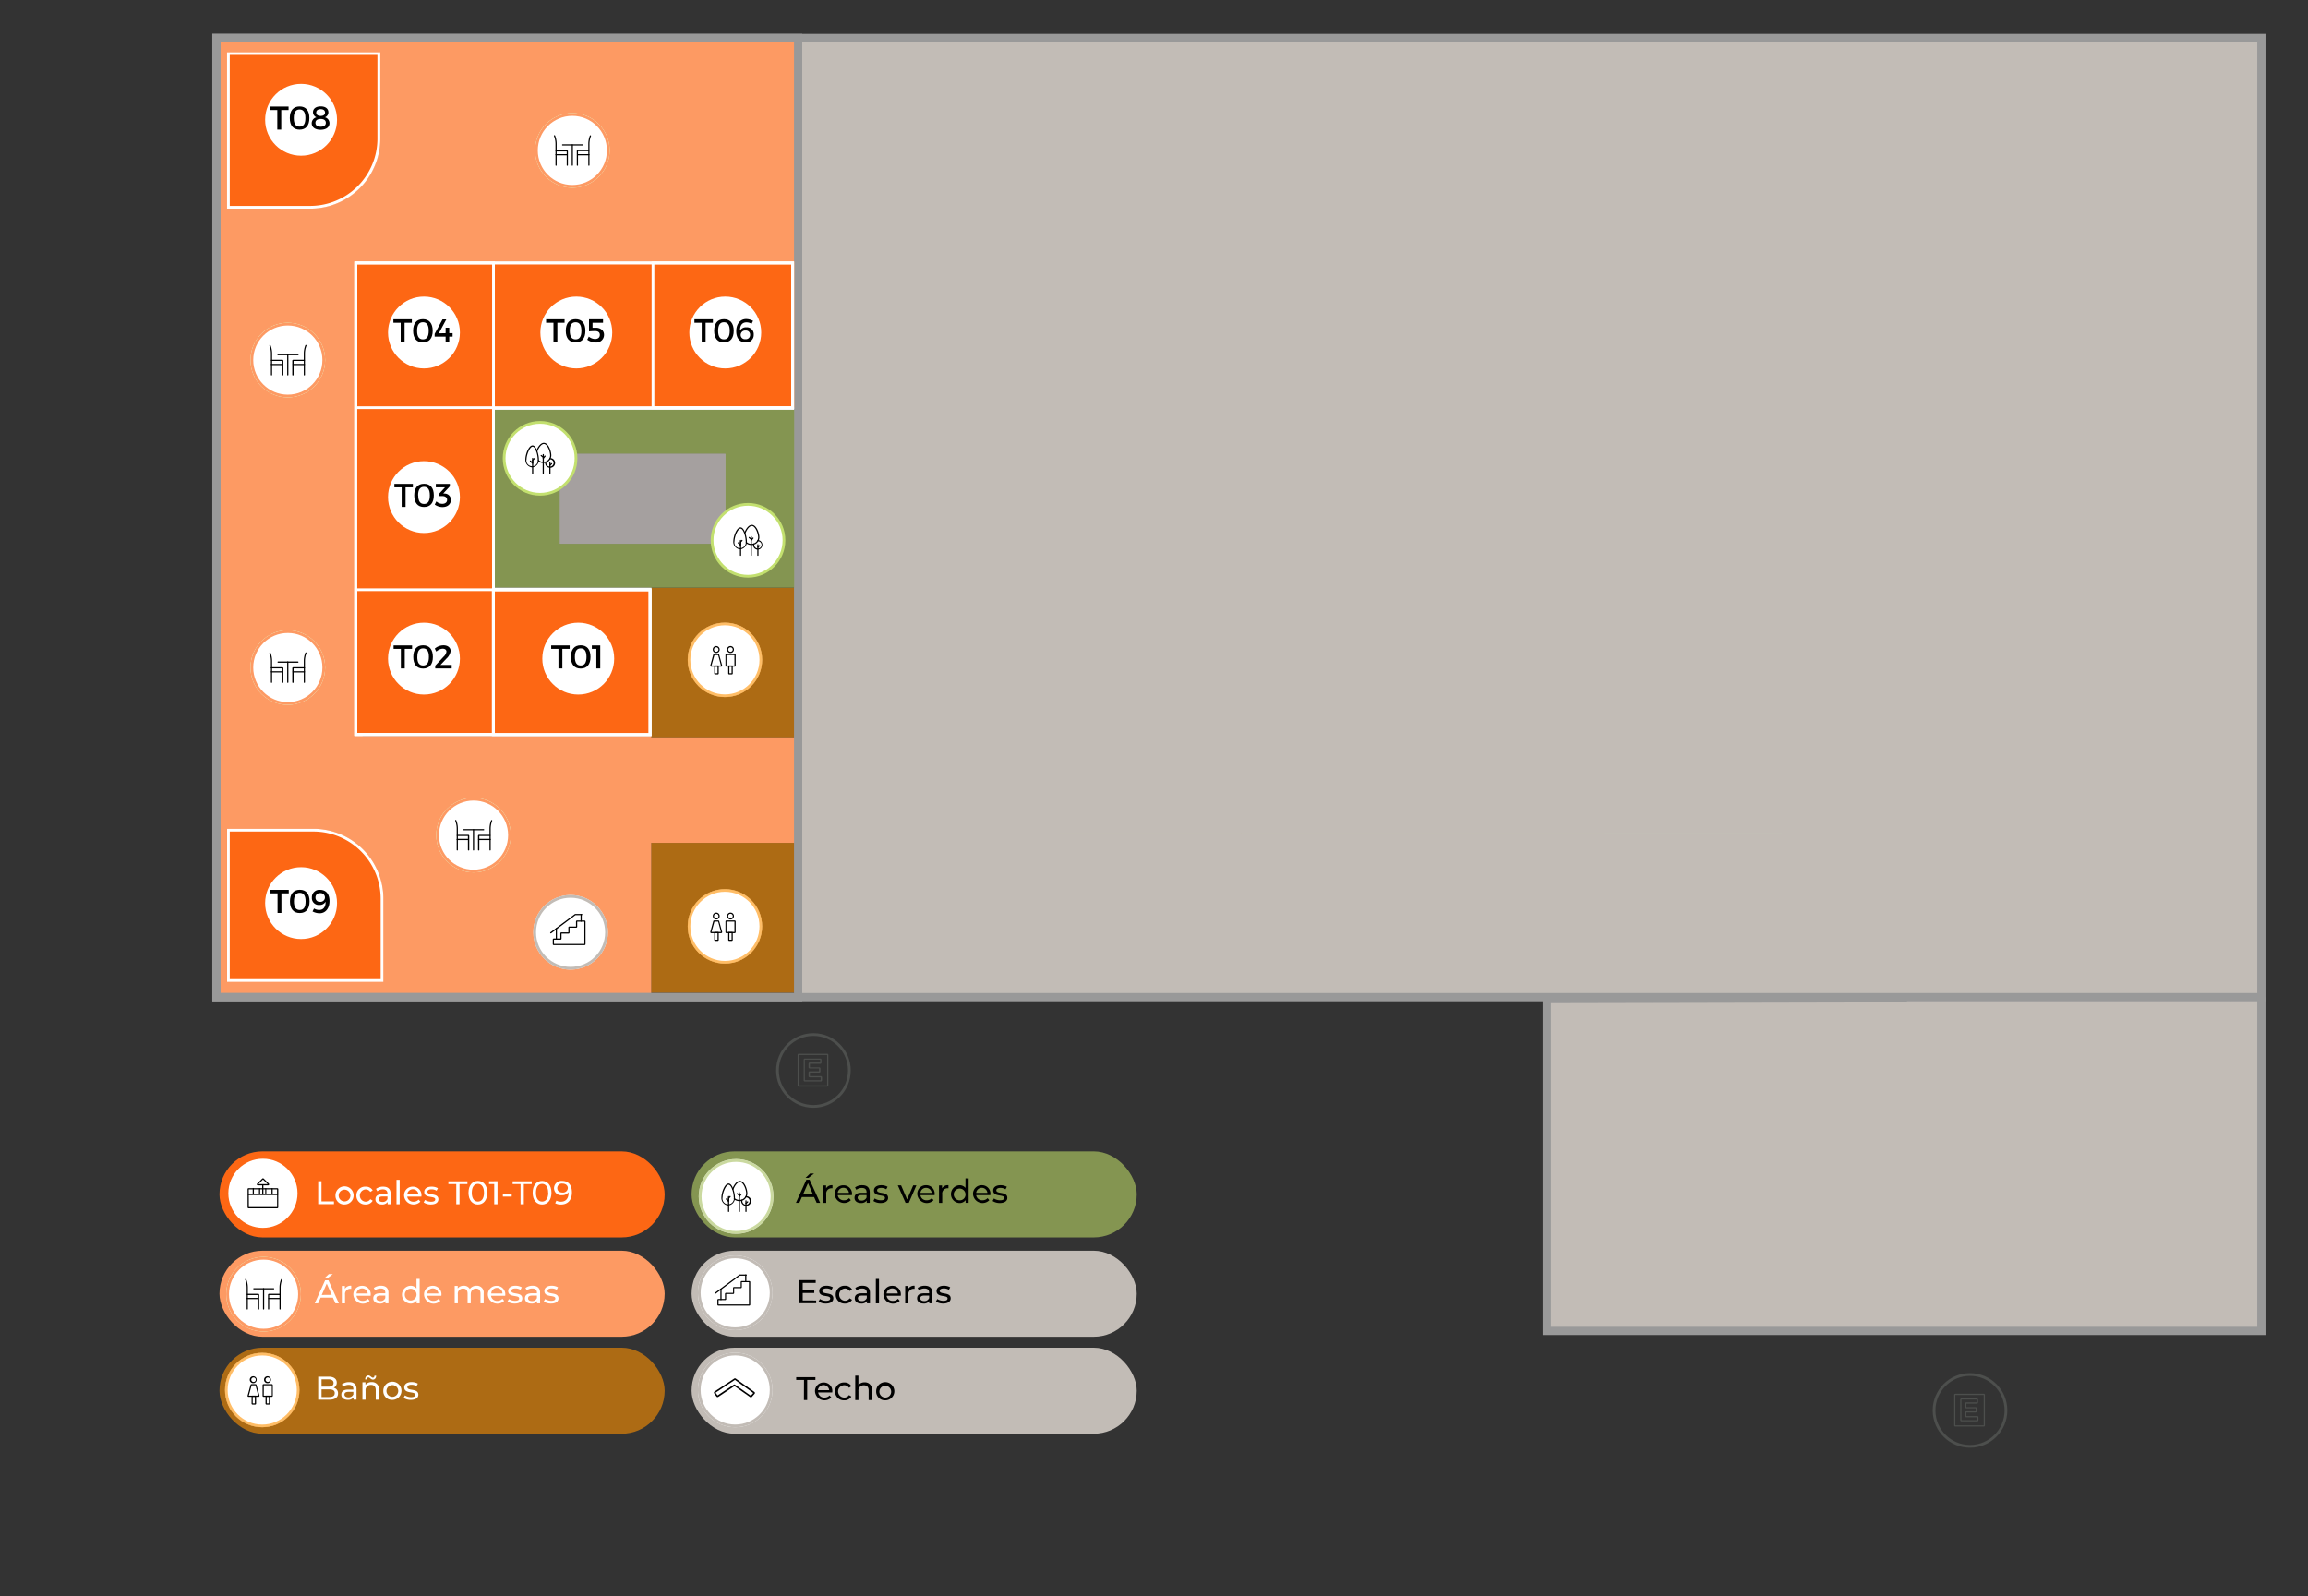 <svg xmlns="http://www.w3.org/2000/svg" viewBox="0 0 840.62 581.44"><rect x="0" y="0" width="840.62" height="581.44" fill="#333333" stroke="none"/><defs><style>.cls-1{fill:#c2bcb6;}.cls-2{fill:#ff9100;}.cls-16,.cls-2,.cls-21{opacity:0.6;}.cls-3{fill:#fd9a63;}.cls-4{fill:#bbd17b;}.cls-10,.cls-11,.cls-4,.cls-5,.cls-6{opacity:0.7;}.cls-5{fill:#d0e09f;}.cls-14,.cls-20,.cls-7{fill:#fff;}.cls-13,.cls-15,.cls-16,.cls-18,.cls-21,.cls-8{fill:none;}.cls-8{stroke:#999;stroke-width:3px;}.cls-13,.cls-14,.cls-15,.cls-16,.cls-18,.cls-20,.cls-21,.cls-8{stroke-miterlimit:10;}.cls-9{fill:#fd6714;}.cls-10{fill:#e1f5a4;}.cls-11{fill:#a7c05f;}.cls-12{fill:#a5a09f;}.cls-13{stroke:#c2bcb6;}.cls-14{stroke:#c3e06f;}.cls-15{stroke:#fd9a63;}.cls-16{stroke:#a7c05f;}.cls-17{opacity:0.3;}.cls-18{stroke:#888f88;}.cls-19{fill:#888f88;}.cls-20{stroke:#fd6714;}.cls-21{stroke:#ff9100;}</style></defs><g id="Layer_7" data-name="Layer 7"><rect class="cls-1" x="291.81" y="13.83" width="531.83" height="349.4"/><path class="cls-1" d="M823.64,363.29V484.81H563.35V363.92S823.64,363.35,823.64,363.29Z"/><rect class="cls-2" x="79.95" y="490.92" width="162.13" height="31.34" rx="15.67"/><rect class="cls-2" x="237.15" y="214.12" width="52.77" height="54.47"/><rect class="cls-2" x="237.15" y="307.02" width="52.89" height="54.63"/><polygon class="cls-3" points="132.05 95.26 132.05 268.08 237.2 268.08 237.2 268.59 290.04 268.59 290.04 307.02 237.2 307.02 237.2 363.23 78.83 363.23 78.83 13.82 290.24 13.82 290.24 95.26 132.05 95.26"/><rect class="cls-4" x="518.38" y="303.62" width="65.77" height="0.19"/><rect class="cls-4" x="452.18" y="303.62" width="66.2" height="0.19"/><rect class="cls-4" x="385.81" y="303.62" width="66.37" height="0.19"/><rect class="cls-5" x="584.15" y="303.62" width="64.92" height="0.19"/><g class="cls-6"><polygon class="cls-7" points="320.7 363.31 254.66 363.31 254.66 363.5 320.7 363.5 320.7 363.31 320.7 363.31"/></g><g class="cls-6"><polygon class="cls-7" points="385.79 363.31 320.71 363.31 320.71 363.5 385.79 363.5 385.79 363.31 385.79 363.31"/></g><g class="cls-6"><polygon class="cls-7" points="518.38 363.31 452.18 363.31 452.18 363.5 518.38 363.5 518.38 363.31 518.38 363.31"/></g><g class="cls-6"><polygon class="cls-7" points="584.4 363.31 518.2 363.31 518.2 363.5 584.4 363.5 584.4 363.31 584.4 363.31"/></g><g class="cls-6"><polygon class="cls-7" points="452.18 363.31 385.81 363.31 385.81 363.5 452.18 363.5 452.18 363.31 452.18 363.31"/></g><g class="cls-6"><polygon class="cls-7" points="649.07 363.31 584.15 363.31 584.15 363.5 649.07 363.5 649.07 363.31 649.07 363.31"/></g><rect class="cls-8" x="78.83" y="13.83" width="744.81" height="349.4"/><path class="cls-8" d="M823.64,363.29V484.81H563.35V363.92S823.64,363.35,823.64,363.29Z"/><rect class="cls-8" x="78.83" y="13.83" width="211.87" height="349.4"/><polygon class="cls-9" points="179.27 148.27 179.27 215.08 237.28 215.08 237.28 268.08 129.45 268.08 129.45 95.26 289.28 95.26 289.28 148.27 179.27 148.27"/><path class="cls-10" d="M264.24,198.08H203.88V165.27h60.36Z"/><path class="cls-9" d="M82.69,301.9h31.45a25.5,25.5,0,0,1,25.5,25.5v30.27a0,0,0,0,1,0,0h-57a0,0,0,0,1,0,0V301.9A0,0,0,0,1,82.69,301.9Z"/><path class="cls-9" d="M82.1,19.61h31.45a25.5,25.5,0,0,1,25.5,25.5V75.38a0,0,0,0,1,0,0h-57a0,0,0,0,1,0,0V19.61A0,0,0,0,1,82.1,19.61Z" transform="translate(158.07 -63.08) rotate(90)"/><path class="cls-11" d="M179.27,149.27v64.81h110V149.27Zm85,48.81H203.88V165.27h60.36Z"/><rect class="cls-12" x="203.88" y="165.27" width="60.36" height="32.81"/><circle class="cls-7" cx="109.66" cy="43.63" r="13.09"/><path d="M102.44,40.08v7.13H101V40.08H98.37V38.81h6.73v1.27Z"/><path d="M112.68,43c0,2.72-1.27,4.23-3.56,4.23s-3.57-1.51-3.57-4.23,1.27-4.23,3.57-4.23S112.68,40.29,112.68,43ZM107,43c0,2.12.7,3.12,2.12,3.12s2.11-1,2.11-3.12-.71-3.12-2.11-3.12S107,40.87,107,43Z"/><path d="M119.6,40.92a1.93,1.93,0,0,1-1.25,1.8A2.24,2.24,0,0,1,120,44.86c0,1.5-1.25,2.41-3.24,2.41s-3.23-.91-3.23-2.39a2.25,2.25,0,0,1,1.73-2.16A2,2,0,0,1,114,40.87c0-1.31,1.09-2.12,2.81-2.12S119.6,39.58,119.6,40.92Zm-4.71,3.81c0,.91.69,1.42,1.89,1.42s1.89-.51,1.89-1.42-.69-1.4-1.89-1.4S114.89,43.85,114.89,44.73Zm.28-3.72c0,.78.6,1.22,1.61,1.22s1.6-.44,1.6-1.22-.58-1.24-1.6-1.24S115.17,40.23,115.17,41Z"/><circle class="cls-7" cx="109.66" cy="328.97" r="13.09"/><path d="M102.5,325.42v7.13h-1.41v-7.13H98.44v-1.27h6.73v1.27Z"/><path d="M112.75,328.35c0,2.72-1.27,4.23-3.56,4.23s-3.58-1.51-3.58-4.23,1.27-4.23,3.58-4.23S112.75,325.63,112.75,328.35Zm-5.69,0c0,2.12.71,3.12,2.13,3.12s2.11-1,2.11-3.12-.71-3.12-2.11-3.12S107.06,326.21,107.06,328.35Z"/><path d="M113.83,332l.55-1.07a3.56,3.56,0,0,0,1.86.53c1.63,0,2.39-1.22,2.34-3a2.44,2.44,0,0,1-2.29,1.18,2.49,2.49,0,0,1-2.7-2.67,2.7,2.7,0,0,1,3-2.82c2.13,0,3.42,1.51,3.42,4.09s-1.4,4.43-3.62,4.43A5.63,5.63,0,0,1,113.83,332Zm4.52-5.1a1.57,1.57,0,0,0-1.74-1.56,1.54,1.54,0,0,0-1.7,1.61,1.48,1.48,0,0,0,1.64,1.55A1.62,1.62,0,0,0,118.35,326.87Z"/><circle class="cls-7" cx="264.16" cy="121.12" r="13.09"/><path d="M257,117.57v7.13h-1.42v-7.13h-2.65V116.3h6.73v1.27Z"/><path d="M267.24,120.5c0,2.72-1.27,4.23-3.56,4.23s-3.57-1.51-3.57-4.23,1.27-4.24,3.57-4.24S267.24,117.78,267.24,120.5Zm-5.68,0c0,2.12.71,3.12,2.12,3.12s2.11-1,2.11-3.12-.71-3.12-2.11-3.12S261.56,118.36,261.56,120.5Z"/><path d="M274.29,116.88l-.55,1.06a3.64,3.64,0,0,0-1.86-.52c-1.63,0-2.39,1.22-2.34,3a2.45,2.45,0,0,1,2.29-1.19,2.5,2.5,0,0,1,2.7,2.68,2.7,2.7,0,0,1-2.95,2.82c-2.13,0-3.42-1.52-3.42-4.09s1.4-4.43,3.62-4.43A5.5,5.5,0,0,1,274.29,116.88ZM269.77,122a1.56,1.56,0,0,0,1.73,1.56,1.54,1.54,0,0,0,1.71-1.6,1.48,1.48,0,0,0-1.64-1.55A1.62,1.62,0,0,0,269.77,122Z"/><circle class="cls-7" cx="209.9" cy="121.12" r="13.09"/><path d="M203,117.57v7.13h-1.42v-7.13H198.9V116.3h6.73v1.27Z"/><path d="M213.21,120.5c0,2.72-1.27,4.23-3.56,4.23s-3.58-1.51-3.58-4.23,1.28-4.24,3.58-4.24S213.21,117.78,213.21,120.5Zm-5.68,0c0,2.12.7,3.12,2.12,3.12s2.11-1,2.11-3.12-.71-3.12-2.11-3.12S207.53,118.36,207.53,120.5Z"/><path d="M215.81,117.57v1.81H217c1.82,0,3,1.08,3,2.56a2.79,2.79,0,0,1-3.11,2.81,5.55,5.55,0,0,1-3-1l.57-1.15a3.61,3.61,0,0,0,2.26.89c1.09,0,1.75-.56,1.75-1.51s-.66-1.38-1.73-1.38c-.51,0-1.65.05-2.21.11V116.3h5.11v1.27Z"/><circle class="cls-7" cx="154.41" cy="121.12" r="13.09"/><path d="M147.35,117.57v7.13h-1.42v-7.13h-2.65V116.3H150v1.27Z"/><path d="M157.59,120.5c0,2.72-1.27,4.23-3.56,4.23s-3.57-1.51-3.57-4.23,1.27-4.24,3.57-4.24S157.59,117.78,157.59,120.5Zm-5.68,0c0,2.12.71,3.12,2.12,3.12s2.11-1,2.11-3.12-.7-3.12-2.11-3.12S151.91,118.36,151.91,120.5Z"/><path d="M162.3,121.37v-2h1.32v2h1.22v1.26h-1.22v2.07H162.3v-2.07h-4v-1l2.87-5.28h1.37l-2.72,5.07Z"/><circle class="cls-7" cx="154.41" cy="181.07" r="13.09"/><path d="M147.71,177.52v7.13h-1.42v-7.13h-2.65v-1.27h6.73v1.27Z"/><path d="M158,180.45c0,2.72-1.27,4.23-3.56,4.23s-3.57-1.51-3.57-4.23,1.27-4.23,3.57-4.23S158,177.73,158,180.45Zm-5.68,0c0,2.12.71,3.12,2.12,3.12s2.11-1,2.11-3.12-.7-3.12-2.11-3.12S152.27,178.32,152.27,180.45Z"/><path d="M161.87,179.79a2.28,2.28,0,0,1,2.36,2.26c0,1.57-1.19,2.66-3.06,2.66a4.87,4.87,0,0,1-2.83-.91l.59-1.16a3.15,3.15,0,0,0,2.15.88c1.11,0,1.76-.58,1.76-1.44s-.66-1.38-1.77-1.38H159.9v-.83l2.18-2.35h-3.35v-1.26h5.11v.89l-2.4,2.59Z"/><circle class="cls-7" cx="154.41" cy="239.91" r="13.09"/><path d="M147.41,236.37v7.12H146v-7.12h-2.65V235.1h6.73v1.27Z"/><path d="M157.66,239.3c0,2.72-1.27,4.23-3.56,4.23s-3.58-1.51-3.58-4.23,1.28-4.24,3.58-4.24S157.66,236.57,157.66,239.3Zm-5.68,0c0,2.12.7,3.11,2.12,3.11s2.11-1,2.11-3.11-.71-3.12-2.11-3.12S152,237.16,152,239.3Z"/><path d="M164.13,237.15a4.67,4.67,0,0,1-1.54,2.76l-2.18,2.31h4.1v1.27h-6v-1l3.09-3.32a3,3,0,0,0,1-1.79c0-.67-.52-1.08-1.4-1.08a3.64,3.64,0,0,0-2.29,1.06l-.56-1.09a4.85,4.85,0,0,1,3-1.2C163,235,164.13,235.87,164.13,237.15Z"/><circle class="cls-7" cx="210.61" cy="239.91" r="13.09"/><path d="M204.82,236.37v7.12H203.4v-7.12h-2.65V235.1h6.73v1.27Z"/><path d="M215.07,239.3c0,2.72-1.28,4.23-3.57,4.23s-3.57-1.51-3.57-4.23,1.27-4.24,3.57-4.24S215.07,236.57,215.07,239.3Zm-5.69,0c0,2.12.71,3.11,2.12,3.11s2.11-1,2.11-3.11-.7-3.12-2.11-3.12S209.38,237.16,209.38,239.3Z"/><path d="M217.2,243.49v-7.13h-1.64V235.1h3.06v8.39Z"/><rect class="cls-9" x="79.95" y="419.41" width="162.13" height="31.34" rx="15.67"/><rect class="cls-3" x="79.95" y="455.59" width="162.13" height="31.34" rx="15.67"/><rect class="cls-11" x="251.89" y="419.41" width="162.13" height="31.34" rx="15.67"/><rect class="cls-1" x="251.89" y="455.59" width="162.13" height="31.34" rx="15.67"/><circle class="cls-7" cx="267.78" cy="470.92" r="13.58"/><circle class="cls-13" cx="267.78" cy="470.92" r="13.09"/><path d="M272.87,475.59H261.65a.36.36,0,0,1-.36-.36v-1.7a.36.36,0,0,1,.36-.36h2.41v-1.86a.36.36,0,0,1,.36-.36H267v-1.78a.36.36,0,0,1,.36-.36h2.43V467a.36.36,0,0,1,.36-.36h2.75a.36.36,0,0,1,.36.36v8.25A.36.36,0,0,1,272.87,475.59Zm-11.15-.43H272.8v-8.11h-2.61v1.83a.36.36,0,0,1-.36.36H267.4V471a.36.36,0,0,1-.36.36h-2.55v1.86a.36.36,0,0,1-.36.36h-2.41Z"/><path d="M260.55,471.32a.2.2,0,0,1-.17-.09.22.22,0,0,1,0-.3l8.91-6.62a.31.31,0,0,1,.21-.07h2.29a.21.21,0,0,1,.22.21.22.22,0,0,1-.22.22h-2.27l-8.88,6.61A.2.2,0,0,1,260.55,471.32Z"/><path d="M262.6,473.6a.22.22,0,0,1-.22-.22V469.6a.22.22,0,0,1,.22-.22.21.21,0,0,1,.21.22v3.78A.21.21,0,0,1,262.6,473.6Z"/><path d="M271.63,467.05a.22.22,0,0,1-.22-.22v-2.38a.22.22,0,0,1,.44,0v2.38A.22.22,0,0,1,271.63,467.05Z"/><circle class="cls-7" cx="207.82" cy="339.61" r="13.58"/><circle class="cls-13" cx="207.82" cy="339.61" r="13.09"/><path d="M212.91,344.28H201.69a.36.36,0,0,1-.36-.36v-1.7a.36.36,0,0,1,.36-.36h2.4V340a.36.36,0,0,1,.36-.36H207v-1.78a.36.36,0,0,1,.36-.36h2.43v-1.83a.36.36,0,0,1,.36-.36h2.75a.36.36,0,0,1,.36.36v8.25A.36.36,0,0,1,212.91,344.28Zm-11.15-.43h11.08v-8.11h-2.61v1.83a.36.36,0,0,1-.36.36h-2.43v1.78a.36.36,0,0,1-.36.36h-2.56v1.86a.36.36,0,0,1-.36.36h-2.4Z"/><path d="M200.59,340a.22.22,0,0,1-.13-.39l8.9-6.62a.34.34,0,0,1,.22-.07h2.29a.21.21,0,0,1,.22.21.22.22,0,0,1-.22.22H209.6L200.71,340A.17.17,0,0,1,200.59,340Z"/><path d="M202.63,342.29a.21.21,0,0,1-.21-.22v-3.78a.21.21,0,0,1,.21-.22.22.22,0,0,1,.22.22v3.78A.22.22,0,0,1,202.63,342.29Z"/><path d="M211.67,335.74a.22.22,0,0,1-.22-.22v-2.38a.21.21,0,0,1,.22-.21.21.21,0,0,1,.21.21v2.38A.22.22,0,0,1,211.67,335.74Z"/><path class="cls-7" d="M115.89,430.28h1.2v7.35h4.54v1h-5.74Z"/><path class="cls-7" d="M122.18,435.5a3.3,3.3,0,1,1,3.31,3.25A3.16,3.16,0,0,1,122.18,435.5Zm5.44,0a2.14,2.14,0,1,0-4.28,0,2.14,2.14,0,1,0,4.28,0Z"/><path class="cls-7" d="M129.8,435.5a3.17,3.17,0,0,1,3.35-3.24,2.84,2.84,0,0,1,2.59,1.35l-.87.57a2,2,0,0,0-1.73-.91,2.24,2.24,0,0,0,0,4.47,2,2,0,0,0,1.73-.91l.87.55a2.84,2.84,0,0,1-2.59,1.37A3.18,3.18,0,0,1,129.8,435.5Z"/><path class="cls-7" d="M142.27,434.84v3.83h-1.09v-.84a2.35,2.35,0,0,1-2.09.92c-1.44,0-2.35-.77-2.35-1.87s.66-1.86,2.56-1.86h1.82v-.23c0-1-.56-1.54-1.7-1.54a3.24,3.24,0,0,0-2,.69l-.48-.87a4.29,4.29,0,0,1,2.63-.81C141.29,432.26,142.27,433.1,142.27,434.84Zm-1.15,1.89v-.89h-1.77c-1.14,0-1.47.45-1.47,1s.53,1,1.41,1A1.85,1.85,0,0,0,141.12,436.73Z"/><path class="cls-7" d="M144.41,429.78h1.15v8.89h-1.15Z"/><path class="cls-7" d="M153.48,435.88h-5.16a2.16,2.16,0,0,0,2.31,1.86,2.36,2.36,0,0,0,1.83-.77l.64.74a3.46,3.46,0,0,1-5.93-2.21,3.11,3.11,0,0,1,3.19-3.24,3.06,3.06,0,0,1,3.14,3.27C153.5,435.63,153.49,435.77,153.48,435.88Zm-5.16-.83h4.08a2.05,2.05,0,0,0-4.08,0Z"/><path class="cls-7" d="M154.3,438l.48-.91a4,4,0,0,0,2.23.66c1.07,0,1.51-.32,1.51-.86,0-1.43-4-.19-4-2.73,0-1.13,1-1.9,2.65-1.9a4.63,4.63,0,0,1,2.32.57l-.49.92a3.27,3.27,0,0,0-1.84-.51c-1,0-1.5.37-1.5.88,0,1.5,4,.27,4,2.74,0,1.15-1,1.89-2.74,1.89A4.59,4.59,0,0,1,154.3,438Z"/><path class="cls-7" d="M166.18,431.32H163.3v-1h6.94v1h-2.88v7.35h-1.18Z"/><path class="cls-7" d="M170.63,434.48c0-2.74,1.46-4.3,3.43-4.3s3.42,1.56,3.42,4.3-1.46,4.29-3.42,4.29S170.63,437.21,170.63,434.48Zm5.65,0c0-2.15-.91-3.23-2.22-3.23s-2.23,1.08-2.23,3.23.91,3.22,2.23,3.22S176.28,436.62,176.28,434.48Z"/><path class="cls-7" d="M181.2,430.28v8.39H180v-7.35h-1.89v-1Z"/><path class="cls-7" d="M183.15,434.88h3.22v1h-3.22Z"/><path class="cls-7" d="M189.59,431.32h-2.88v-1h6.94v1h-2.87v7.35h-1.19Z"/><path class="cls-7" d="M194,434.48c0-2.74,1.47-4.3,3.43-4.3s3.42,1.56,3.42,4.3-1.46,4.29-3.42,4.29S194,437.21,194,434.48Zm5.65,0c0-2.15-.91-3.23-2.22-3.23s-2.23,1.08-2.23,3.23.91,3.22,2.23,3.22S199.69,436.62,199.69,434.48Z"/><path class="cls-7" d="M208.3,434.37c0,2.87-1.62,4.4-4,4.4a4.09,4.09,0,0,1-2.09-.49l.45-.94a3,3,0,0,0,1.62.4c1.71,0,2.79-1.07,2.79-3.17v-.3a2.83,2.83,0,0,1-2.43,1.11,2.59,2.59,0,0,1-2.86-2.55,2.7,2.7,0,0,1,3-2.65C207,430.18,208.3,431.69,208.3,434.37Zm-1.48-1.6c0-.86-.7-1.62-2-1.62a1.66,1.66,0,0,0-1.85,1.64c0,1,.73,1.61,1.91,1.61A1.74,1.74,0,0,0,206.82,432.77Z"/><path d="M297.27,473.72v1h-6.1v-8.4h5.93v1h-4.73V470h4.21v1h-4.21v2.71Z"/><path d="M298.16,474.1l.48-.92a4,4,0,0,0,2.23.66c1.07,0,1.51-.32,1.51-.86,0-1.43-4-.19-4-2.72,0-1.14,1-1.91,2.65-1.91a4.63,4.63,0,0,1,2.32.58l-.49.91a3.38,3.38,0,0,0-1.84-.51c-1,0-1.5.38-1.5.88,0,1.5,4,.27,4,2.75,0,1.15-1,1.88-2.74,1.88A4.67,4.67,0,0,1,298.16,474.1Z"/><path d="M304.39,471.59a3.17,3.17,0,0,1,3.35-3.24,2.86,2.86,0,0,1,2.6,1.36l-.88.56a2,2,0,0,0-1.73-.91,2.24,2.24,0,0,0,0,4.47,2,2,0,0,0,1.73-.91l.88.55a2.86,2.86,0,0,1-2.6,1.37A3.18,3.18,0,0,1,304.39,471.59Z"/><path d="M316.86,470.93v3.84h-1.09v-.84a2.36,2.36,0,0,1-2.08.91c-1.44,0-2.36-.77-2.36-1.87s.66-1.86,2.56-1.86h1.82v-.23c0-1-.56-1.53-1.7-1.53a3.23,3.23,0,0,0-2,.68l-.48-.86a4.23,4.23,0,0,1,2.63-.82C315.88,468.35,316.86,469.19,316.86,470.93Zm-1.15,1.89v-.88h-1.77c-1.14,0-1.47.44-1.47,1s.53,1,1.41,1A1.83,1.83,0,0,0,315.71,472.82Z"/><path d="M319,465.87h1.15v8.9H319Z"/><path d="M328.07,472h-5.16a2.16,2.16,0,0,0,2.31,1.86,2.36,2.36,0,0,0,1.83-.77l.64.75a3.47,3.47,0,0,1-5.93-2.22,3.12,3.12,0,0,1,3.19-3.24,3.07,3.07,0,0,1,3.15,3.27C328.1,471.72,328.08,471.86,328.07,472Zm-5.16-.83H327a2.05,2.05,0,0,0-4.08,0Z"/><path d="M333.11,468.35v1.12a1.18,1.18,0,0,0-.26,0,1.9,1.9,0,0,0-2,2.15v3.17h-1.16v-6.36h1.11v1.07A2.41,2.41,0,0,1,333.11,468.35Z"/><path d="M339.56,470.93v3.84h-1.1v-.84a2.36,2.36,0,0,1-2.08.91c-1.44,0-2.35-.77-2.35-1.87s.66-1.86,2.55-1.86h1.82v-.23c0-1-.56-1.53-1.7-1.53a3.18,3.18,0,0,0-2,.68l-.48-.86a4.2,4.2,0,0,1,2.62-.82C338.57,468.35,339.56,469.19,339.56,470.93Zm-1.16,1.89v-.88h-1.77c-1.14,0-1.46.44-1.46,1s.52,1,1.4,1A1.82,1.82,0,0,0,338.4,472.82Z"/><path d="M340.89,474.1l.48-.92a4,4,0,0,0,2.23.66c1.07,0,1.51-.32,1.51-.86,0-1.43-4-.19-4-2.72,0-1.14,1-1.91,2.65-1.91a4.63,4.63,0,0,1,2.32.58l-.49.91a3.35,3.35,0,0,0-1.84-.51c-1,0-1.5.38-1.5.88,0,1.5,4,.27,4,2.75,0,1.15-1.05,1.88-2.74,1.88A4.67,4.67,0,0,1,340.89,474.1Z"/><path d="M296.52,436.05h-4.46l-.92,2.1H289.9l3.8-8.4h1.19l3.82,8.4h-1.26Zm-.42-1L294.29,431l-1.81,4.12Zm-1.62-6H293.4l1.64-1.56h1.46Z"/><path d="M303.21,431.73v1.12a1.27,1.27,0,0,0-.27,0,1.9,1.9,0,0,0-2,2.15v3.17h-1.15v-6.36h1.1v1.07A2.42,2.42,0,0,1,303.21,431.73Z"/><path d="M310.29,435.35h-5.16a2.14,2.14,0,0,0,2.3,1.86,2.37,2.37,0,0,0,1.84-.77l.63.75A3.46,3.46,0,0,1,304,435a3.11,3.11,0,0,1,3.19-3.24,3.07,3.07,0,0,1,3.14,3.27C310.31,435.1,310.3,435.24,310.29,435.35Zm-5.16-.83h4.08a2.05,2.05,0,0,0-4.08,0Z"/><path d="M316.77,434.31v3.84h-1.09v-.84a2.39,2.39,0,0,1-2.09.91c-1.44,0-2.35-.77-2.35-1.87s.66-1.86,2.55-1.86h1.83v-.23c0-1-.57-1.53-1.71-1.53a3.2,3.2,0,0,0-2,.68l-.48-.86a4.23,4.23,0,0,1,2.63-.82C315.78,431.73,316.77,432.57,316.77,434.31Zm-1.15,1.89v-.88h-1.78c-1.14,0-1.46.44-1.46,1s.53,1,1.4,1A1.84,1.84,0,0,0,315.62,436.2Z"/><path d="M318.1,437.48l.48-.92a4.05,4.05,0,0,0,2.23.66c1.07,0,1.51-.32,1.51-.86,0-1.43-4-.19-4-2.72,0-1.14,1-1.91,2.65-1.91a4.62,4.62,0,0,1,2.31.58l-.49.91a3.35,3.35,0,0,0-1.84-.51c-1,0-1.49.38-1.49.88,0,1.5,4,.27,4,2.75,0,1.15-1.06,1.88-2.75,1.88A4.67,4.67,0,0,1,318.1,437.48Z"/><path d="M333.77,431.79,331,438.15h-1.18L327,431.79h1.2l2.18,5.1,2.23-5.1Z"/><path d="M340.39,435.35h-5.15a2.14,2.14,0,0,0,2.3,1.86,2.38,2.38,0,0,0,1.84-.77l.63.75a3.46,3.46,0,0,1-5.92-2.22,3.11,3.11,0,0,1,3.19-3.24,3.07,3.07,0,0,1,3.14,3.27A2.16,2.16,0,0,1,340.39,435.35Zm-5.15-.83h4.08a2,2,0,0,0-2-1.82A2,2,0,0,0,335.24,434.52Z"/><path d="M345.44,431.73v1.12a1.27,1.27,0,0,0-.27,0,1.9,1.9,0,0,0-2,2.15v3.17H342v-6.36h1.1v1.07A2.42,2.42,0,0,1,345.44,431.73Z"/><path d="M352.79,429.25v8.9h-1.1v-1a2.69,2.69,0,0,1-2.27,1.08,3.25,3.25,0,0,1,0-6.49,2.72,2.72,0,0,1,2.22,1v-3.5ZM351.65,435a2.14,2.14,0,1,0-2.13,2.24A2.09,2.09,0,0,0,351.65,435Z"/><path d="M360.7,435.35h-5.16a2.16,2.16,0,0,0,2.3,1.86,2.37,2.37,0,0,0,1.84-.77l.64.75a3.47,3.47,0,0,1-5.93-2.22,3.12,3.12,0,0,1,3.19-3.24,3.06,3.06,0,0,1,3.14,3.27C360.72,435.1,360.71,435.24,360.7,435.35Zm-5.16-.83h4.08a2.05,2.05,0,0,0-4.08,0Z"/><path d="M361.52,437.48l.48-.92a4,4,0,0,0,2.23.66c1.07,0,1.51-.32,1.51-.86,0-1.43-4-.19-4-2.72,0-1.14,1-1.91,2.65-1.91a4.63,4.63,0,0,1,2.32.58l-.49.91a3.38,3.38,0,0,0-1.84-.51c-1,0-1.5.38-1.5.88,0,1.5,4,.27,4,2.75,0,1.15-1.05,1.88-2.74,1.88A4.67,4.67,0,0,1,361.52,437.48Z"/><path class="cls-7" d="M121.24,472.67h-4.46l-.93,2.1h-1.23l3.8-8.4h1.19l3.81,8.4h-1.26Zm-.42-1L119,467.59l-1.82,4.12Zm-1.62-6h-1.08l1.63-1.56h1.46Z"/><path class="cls-7" d="M127.92,468.35v1.12a1.23,1.23,0,0,0-.26,0,1.9,1.9,0,0,0-2,2.15v3.17H124.5v-6.36h1.11v1.07A2.41,2.41,0,0,1,127.92,468.35Z"/><path class="cls-7" d="M135,472h-5.16a2.16,2.16,0,0,0,2.31,1.86,2.36,2.36,0,0,0,1.83-.77l.64.75a3.47,3.47,0,0,1-5.93-2.22,3.12,3.12,0,0,1,3.19-3.24,3.06,3.06,0,0,1,3.14,3.27C135,471.72,135,471.86,135,472Zm-5.16-.83h4.08a2.05,2.05,0,0,0-4.08,0Z"/><path class="cls-7" d="M141.48,470.93v3.84h-1.09v-.84a2.38,2.38,0,0,1-2.09.91c-1.44,0-2.35-.77-2.35-1.87s.66-1.86,2.56-1.86h1.82v-.23c0-1-.56-1.53-1.7-1.53a3.21,3.21,0,0,0-2,.68l-.48-.86a4.23,4.23,0,0,1,2.63-.82C140.5,468.35,141.48,469.19,141.48,470.93Zm-1.15,1.89v-.88h-1.78c-1.14,0-1.46.44-1.46,1s.53,1,1.4,1A1.84,1.84,0,0,0,140.33,472.82Z"/><path class="cls-7" d="M152.84,465.87v8.9h-1.1v-1a2.69,2.69,0,0,1-2.27,1.08,3.25,3.25,0,0,1,0-6.49,2.72,2.72,0,0,1,2.22,1v-3.5Zm-1.14,5.72a2.14,2.14,0,1,0-4.28,0,2.14,2.14,0,1,0,4.28,0Z"/><path class="cls-7" d="M160.75,472h-5.16a2.16,2.16,0,0,0,2.31,1.86,2.36,2.36,0,0,0,1.83-.77l.64.75a3.47,3.47,0,0,1-5.93-2.22,3.12,3.12,0,0,1,3.19-3.24,3.07,3.07,0,0,1,3.15,3.27C160.78,471.72,160.76,471.86,160.75,472Zm-5.16-.83h4.08a2.05,2.05,0,0,0-4.08,0Z"/><path class="cls-7" d="M176.16,471.11v3.66H175v-3.53c0-1.25-.6-1.86-1.65-1.86s-1.9.73-1.9,2.11v3.28H170.3v-3.53c0-1.25-.6-1.86-1.64-1.86a1.85,1.85,0,0,0-1.91,2.11v3.28H165.6v-6.36h1.11v.95a2.56,2.56,0,0,1,2.19-1,2.35,2.35,0,0,1,2.21,1.18,2.87,2.87,0,0,1,2.44-1.18A2.44,2.44,0,0,1,176.16,471.11Z"/><path class="cls-7" d="M184,472h-5.15a2.14,2.14,0,0,0,2.3,1.86,2.34,2.34,0,0,0,1.83-.77l.64.75a3.47,3.47,0,0,1-5.93-2.22,3.12,3.12,0,0,1,3.19-3.24,3.07,3.07,0,0,1,3.15,3.27A2.16,2.16,0,0,1,184,472Zm-5.15-.83H183a2,2,0,0,0-4.07,0Z"/><path class="cls-7" d="M184.86,474.1l.48-.92a4.05,4.05,0,0,0,2.23.66c1.07,0,1.51-.32,1.51-.86,0-1.43-4-.19-4-2.72,0-1.14,1-1.91,2.65-1.91a4.62,4.62,0,0,1,2.31.58l-.49.91a3.35,3.35,0,0,0-1.84-.51c-1,0-1.49.38-1.49.88,0,1.5,4,.27,4,2.75,0,1.15-1.06,1.88-2.75,1.88A4.67,4.67,0,0,1,184.86,474.1Z"/><path class="cls-7" d="M196.71,470.93v3.84h-1.09v-.84a2.36,2.36,0,0,1-2.08.91c-1.44,0-2.35-.77-2.35-1.87s.66-1.86,2.55-1.86h1.82v-.23c0-1-.56-1.53-1.7-1.53a3.2,3.2,0,0,0-2,.68l-.48-.86a4.2,4.2,0,0,1,2.62-.82C195.73,468.35,196.71,469.19,196.71,470.93Zm-1.15,1.89v-.88h-1.77c-1.14,0-1.46.44-1.46,1s.52,1,1.4,1A1.82,1.82,0,0,0,195.56,472.82Z"/><path class="cls-7" d="M198.05,474.1l.48-.92a4,4,0,0,0,2.23.66c1.07,0,1.51-.32,1.51-.86,0-1.43-4-.19-4-2.72,0-1.14,1-1.91,2.65-1.91a4.63,4.63,0,0,1,2.32.58l-.49.91a3.35,3.35,0,0,0-1.84-.51c-1,0-1.5.38-1.5.88,0,1.5,4,.27,4,2.75,0,1.15-1,1.88-2.74,1.88A4.67,4.67,0,0,1,198.05,474.1Z"/><circle class="cls-14" cx="96" cy="471.42" r="13.09"/><circle class="cls-7" cx="96" cy="471.43" r="13.58"/><circle class="cls-15" cx="96" cy="471.43" r="13.09"/><path d="M96,477a.21.21,0,0,1-.21-.22v-7.35a.21.21,0,0,1,.21-.21.21.21,0,0,1,.22.21v7.35A.22.22,0,0,1,96,477Z"/><path d="M99.66,469.67H92.47a.22.22,0,0,1-.22-.22.21.21,0,0,1,.22-.21h7.19a.21.21,0,0,1,.22.21A.22.22,0,0,1,99.66,469.67Z"/><path d="M94.16,477a.21.21,0,0,1-.21-.22v-5.05H90.06a.22.22,0,0,1,0-.44h4a.36.36,0,0,1,.36.36v5.13A.22.22,0,0,1,94.16,477Z"/><path d="M97.83,477a.21.21,0,0,1-.21-.22v-5.13a.36.36,0,0,1,.36-.36h4a.22.22,0,0,1,0,.44H98.05v5.05A.22.22,0,0,1,97.83,477Z"/><path d="M90.06,477a.22.22,0,0,1-.21-.22v-7.75a7.87,7.87,0,0,0-.55-2.87.22.22,0,0,1,.41-.16,8.27,8.27,0,0,1,.57,3v7.75A.22.22,0,0,1,90.06,477Z"/><path d="M102,477a.21.21,0,0,1-.21-.22v-7.75a8.27,8.27,0,0,1,.57-3,.22.22,0,0,1,.4.16,7.86,7.86,0,0,0-.54,2.87v7.75A.22.22,0,0,1,102,477Z"/><path d="M94,473.22h-4a.22.22,0,0,1-.21-.22.21.21,0,0,1,.21-.21h4a.21.21,0,0,1,.22.21A.22.22,0,0,1,94,473.22Z"/><path d="M102,473.22H97.91a.22.22,0,0,1-.22-.22.21.21,0,0,1,.22-.21H102a.21.21,0,0,1,.22.21A.22.22,0,0,1,102,473.22Z"/><circle class="cls-14" cx="104.83" cy="243.15" r="13.09"/><circle class="cls-7" cx="104.83" cy="243.16" r="13.58"/><circle class="cls-15" cx="104.83" cy="243.16" r="13.09"/><path d="M104.81,248.74a.22.22,0,0,1-.21-.21v-7.35a.22.22,0,1,1,.43,0v7.35A.22.22,0,0,1,104.81,248.74Z"/><path d="M108.49,241.4H101.3a.22.22,0,0,1,0-.44h7.19a.22.22,0,0,1,0,.44Z"/><path d="M103,248.74a.21.21,0,0,1-.21-.21v-5.06H98.9a.22.22,0,1,1,0-.43h3.95a.36.36,0,0,1,.36.36v5.13A.22.22,0,0,1,103,248.74Z"/><path d="M106.66,248.74a.21.21,0,0,1-.21-.21V243.4a.36.36,0,0,1,.36-.36h4a.22.22,0,1,1,0,.43h-3.88v5.06A.22.22,0,0,1,106.66,248.74Z"/><path d="M98.9,248.74a.22.22,0,0,1-.22-.21v-7.75a7.68,7.68,0,0,0-.55-2.88.22.22,0,0,1,.41-.15,8.27,8.27,0,0,1,.57,3v7.75A.21.21,0,0,1,98.9,248.74Z"/><path d="M110.85,248.74a.21.21,0,0,1-.21-.21v-7.75a8.27,8.27,0,0,1,.57-3,.23.23,0,0,1,.28-.13.21.21,0,0,1,.12.28,7.87,7.87,0,0,0-.54,2.88v7.75A.22.22,0,0,1,110.85,248.74Z"/><path d="M102.86,244.94h-4a.21.21,0,0,1-.22-.21.22.22,0,0,1,.22-.22h4a.21.21,0,0,1,.21.22A.21.21,0,0,1,102.86,244.94Z"/><path d="M110.85,244.94h-4.11a.21.21,0,0,1-.22-.21.22.22,0,0,1,.22-.22h4.11a.22.22,0,0,1,.22.22A.21.21,0,0,1,110.85,244.94Z"/><circle class="cls-14" cx="172.47" cy="304.21" r="13.09"/><circle class="cls-7" cx="172.47" cy="304.21" r="13.58"/><circle class="cls-15" cx="172.47" cy="304.21" r="13.09"/><path d="M172.46,309.8a.22.22,0,0,1-.22-.22v-7.34a.22.22,0,1,1,.44,0v7.34A.22.22,0,0,1,172.46,309.8Z"/><path d="M176.14,302.45h-7.2a.21.21,0,0,1-.21-.21.21.21,0,0,1,.21-.22h7.2a.21.21,0,0,1,.21.22A.21.21,0,0,1,176.14,302.45Z"/><path d="M170.64,309.8a.22.22,0,0,1-.22-.22v-5.05h-3.88a.21.21,0,0,1-.21-.22.21.21,0,0,1,.21-.21h4a.36.36,0,0,1,.36.36v5.12A.22.22,0,0,1,170.64,309.8Z"/><path d="M174.31,309.8a.22.22,0,0,1-.22-.22v-5.12a.36.36,0,0,1,.36-.36h4a.21.21,0,0,1,.21.21.21.21,0,0,1-.21.22h-3.88v5.05A.22.22,0,0,1,174.31,309.8Z"/><path d="M166.54,309.8a.21.21,0,0,1-.21-.22v-7.74a7.88,7.88,0,0,0-.55-2.88.22.22,0,0,1,.12-.28.22.22,0,0,1,.28.12,8.3,8.3,0,0,1,.58,3v7.74A.22.22,0,0,1,166.54,309.8Z"/><path d="M178.5,309.8a.22.22,0,0,1-.22-.22v-7.74a8.3,8.3,0,0,1,.58-3,.22.22,0,0,1,.28-.12.22.22,0,0,1,.12.28,7.87,7.87,0,0,0-.54,2.88v7.74A.22.22,0,0,1,178.5,309.8Z"/><path d="M170.5,306h-4a.21.21,0,0,1-.21-.22.21.21,0,0,1,.21-.21h4a.22.22,0,1,1,0,.43Z"/><path d="M178.5,306h-4.11a.22.22,0,1,1,0-.43h4.11a.22.22,0,1,1,0,.43Z"/><circle class="cls-14" cx="104.83" cy="131.15" r="13.09"/><circle class="cls-7" cx="104.83" cy="131.16" r="13.58"/><circle class="cls-15" cx="104.83" cy="131.16" r="13.09"/><path d="M104.81,136.75a.22.22,0,0,1-.21-.22v-7.34a.22.22,0,1,1,.43,0v7.34A.22.22,0,0,1,104.81,136.75Z"/><path d="M108.49,129.4H101.3a.22.22,0,1,1,0-.43h7.19a.22.22,0,1,1,0,.43Z"/><path d="M103,136.75a.21.21,0,0,1-.21-.22v-5.05H98.9a.22.22,0,0,1-.22-.22.21.21,0,0,1,.22-.21h3.95a.36.36,0,0,1,.36.36v5.12A.22.22,0,0,1,103,136.75Z"/><path d="M106.66,136.75a.21.21,0,0,1-.21-.22v-5.12a.36.36,0,0,1,.36-.36h4a.21.21,0,0,1,.22.21.22.22,0,0,1-.22.22h-3.88v5.05A.22.22,0,0,1,106.66,136.75Z"/><path d="M98.9,136.75a.22.22,0,0,1-.22-.22v-7.75a7.67,7.67,0,0,0-.55-2.87.22.22,0,0,1,.41-.16,8.27,8.27,0,0,1,.57,3v7.75A.21.21,0,0,1,98.9,136.75Z"/><path d="M110.85,136.75a.21.21,0,0,1-.21-.22v-7.75a8.27,8.27,0,0,1,.57-3,.22.22,0,0,1,.28-.12.21.21,0,0,1,.12.28,7.86,7.86,0,0,0-.54,2.87v7.75A.22.22,0,0,1,110.85,136.75Z"/><path d="M102.86,133h-4a.22.22,0,0,1-.22-.22.21.21,0,0,1,.22-.21h4a.21.21,0,0,1,.21.21A.21.21,0,0,1,102.86,133Z"/><path d="M110.85,133h-4.11a.22.22,0,0,1-.22-.22.21.21,0,0,1,.22-.21h4.11a.21.21,0,0,1,.22.21A.22.22,0,0,1,110.85,133Z"/><circle class="cls-14" cx="208.46" cy="54.79" r="13.09"/><circle class="cls-7" cx="208.46" cy="54.79" r="13.58"/><circle class="cls-15" cx="208.46" cy="54.79" r="13.09"/><path d="M208.44,60.38a.22.22,0,0,1-.21-.22V52.82a.22.22,0,1,1,.43,0v7.34A.22.22,0,0,1,208.44,60.38Z"/><path d="M212.12,53h-7.19a.21.21,0,0,1-.22-.21.22.22,0,0,1,.22-.22h7.19a.22.22,0,0,1,.22.22A.21.21,0,0,1,212.12,53Z"/><path d="M206.62,60.38a.21.21,0,0,1-.21-.22v-5h-3.88a.22.22,0,0,1-.22-.22.21.21,0,0,1,.22-.21h3.95a.36.36,0,0,1,.36.36v5.12A.22.22,0,0,1,206.62,60.38Z"/><path d="M210.29,60.38a.21.21,0,0,1-.21-.22V55a.36.36,0,0,1,.36-.36h3.95a.21.21,0,0,1,.22.21.22.22,0,0,1-.22.22h-3.88v5A.22.22,0,0,1,210.29,60.38Z"/><path d="M202.53,60.38a.22.22,0,0,1-.22-.22V52.42a7.68,7.68,0,0,0-.55-2.88.22.22,0,0,1,.41-.16,8.29,8.29,0,0,1,.57,3v7.74A.21.21,0,0,1,202.53,60.38Z"/><path d="M214.48,60.38a.21.21,0,0,1-.21-.22V52.42a8.29,8.29,0,0,1,.57-3,.22.22,0,0,1,.28-.12.21.21,0,0,1,.12.28,7.87,7.87,0,0,0-.54,2.88v7.74A.22.22,0,0,1,214.48,60.38Z"/><path d="M206.49,56.58h-4a.22.22,0,0,1-.22-.22.21.21,0,0,1,.22-.21h4a.21.21,0,0,1,.21.21A.21.21,0,0,1,206.49,56.58Z"/><path d="M214.48,56.58h-4.11a.22.22,0,0,1-.22-.22.21.21,0,0,1,.22-.21h4.11a.21.21,0,0,1,.22.21A.22.22,0,0,1,214.48,56.58Z"/><path class="cls-7" d="M288.28,96.26v52h-109v66.81h57.05v52H130.05V96.26H288.28m1-1H129.05V268.08H237.28v-54H180.23V149.27h109v-54Z"/><path class="cls-7" d="M114.14,302.9a24.53,24.53,0,0,1,24.5,24.5v29.27H83.69V302.9h30.45m0-1H82.69v55.77h56.95V327.4a25.49,25.49,0,0,0-25.5-25.5Z"/><path class="cls-7" d="M137.46,20V50.47A24.53,24.53,0,0,1,113,75H83.69V20h53.77m1-1H82.69V76H113a25.5,25.5,0,0,0,25.5-25.5V19Z"/><path class="cls-7" d="M179.23,96.26V267H130.05V96.26h49.18m1-1H129.05V268h51.18V95.26Z"/><path class="cls-7" d="M288.21,96.26V148H238.33V96.26h49.88m1-1H237.33V149h51.88V95.26Z"/><path class="cls-7" d="M236.33,215.39v51.74H180.14V215.39h56.19m1-1H179.14v53.74h58.19V214.39Z"/><path class="cls-7" d="M236.21,215.32v51.81H130.09V215.32H236.21m1-1H129.09v53.81H237.21V214.32Z"/><path class="cls-7" d="M288.21,96.26V148H130.12V96.26H288.21m1-1H129.12V149H289.21V95.26Z"/><circle class="cls-14" cx="272.45" cy="196.81" r="13.09"/><path d="M269.72,202.47a.21.21,0,0,1-.21-.22v-5.36a.21.21,0,0,1,.21-.22.22.22,0,0,1,.22.22v5.36A.22.22,0,0,1,269.72,202.47Z"/><path d="M269.72,198.81a.21.21,0,0,1-.15-.07l-.81-.83a.22.22,0,0,1,0-.31.21.21,0,0,1,.3,0l.44.45v-.59a.25.25,0,0,1,.05-.15l.55-.58a.21.21,0,0,1,.3,0,.2.2,0,0,1,0,.3l-.48.52v1a.22.22,0,0,1-.14.2Z"/><path d="M273.62,202.47a.22.22,0,0,1-.22-.22v-5.74l-.66-.54a.22.22,0,0,1,.27-.34l.74.61a.21.21,0,0,1,.08.17v5.84A.21.21,0,0,1,273.62,202.47Z"/><path d="M273.62,197l-.08,0a.22.22,0,0,1-.14-.2v-1.33a.21.21,0,0,1,.22-.21.21.21,0,0,1,.21.21v.73l.27-.33a.22.22,0,0,1,.31,0,.22.22,0,0,1,0,.3l-.66.79A.21.21,0,0,1,273.62,197Z"/><path d="M276.05,202.47a.22.22,0,0,1-.22-.22v-3.82a.21.21,0,0,1,.22-.21.21.21,0,0,1,.21.21v3.82A.21.21,0,0,1,276.05,202.47Z"/><path d="M276.05,199.55a.28.28,0,0,1-.17-.07.23.23,0,0,1,0-.31l.61-.54a.22.22,0,0,1,.31,0,.22.22,0,0,1,0,.3l-.61.54A.2.2,0,0,1,276.05,199.55Z"/><path d="M269.56,200.11a2.74,2.74,0,0,1-2.46-3c0-1.69,1.19-5,2.62-5s2.31,3.53,2.31,5A2.75,2.75,0,0,1,269.56,200.11Zm.16-7.55c-1,0-2.19,3-2.19,4.55a2.09,2.09,0,1,0,4.06,0,9.23,9.23,0,0,0-.56-2.91C270.64,193.16,270.17,192.56,269.72,192.56Z"/><path d="M273.66,198.52a3,3,0,0,1-2-.73.22.22,0,0,1,0-.31.21.21,0,0,1,.3,0,2.54,2.54,0,0,0,1.71.63,2.38,2.38,0,0,0,2.47-2.35c0-1.39-1-4.16-2.28-4.16-.92,0-1.89,1.37-2.37,2.73a.22.22,0,0,1-.28.13.21.21,0,0,1-.13-.27c.53-1.51,1.6-3,2.78-3,1.66,0,2.72,3,2.72,4.59A2.82,2.82,0,0,1,273.66,198.52Z"/><path d="M276.05,200.23a1.75,1.75,0,0,1-1.76-1.75v-.3a.22.22,0,0,1,.22-.22.21.21,0,0,1,.21.22v.3a1.33,1.33,0,1,0,1.33-1.32.22.22,0,0,1,0-.44,1.76,1.76,0,0,1,0,3.51Z"/><circle class="cls-7" cx="268.11" cy="435.82" r="13.62"/><circle class="cls-16" cx="268.11" cy="435.82" r="13.09"/><path d="M265.38,441.47a.21.21,0,0,1-.22-.21v-5.37a.22.22,0,0,1,.22-.21.21.21,0,0,1,.21.21v5.37A.21.21,0,0,1,265.38,441.47Z"/><path d="M265.38,437.81a.23.23,0,0,1-.16-.06l-.8-.83a.23.23,0,0,1,0-.31.22.22,0,0,1,.31,0l.43.44v-.59a.2.2,0,0,1,.06-.14l.55-.58a.21.21,0,1,1,.31.29l-.49.52v1a.21.21,0,0,1-.13.2Z"/><path d="M269.27,441.47a.21.21,0,0,1-.21-.21v-5.74l-.66-.54a.22.22,0,0,1,0-.31.23.23,0,0,1,.31,0l.74.61a.21.21,0,0,1,.08.17v5.84A.21.21,0,0,1,269.27,441.47Z"/><path d="M269.27,436h-.07a.22.22,0,0,1-.14-.2v-1.33a.21.21,0,0,1,.21-.22.22.22,0,0,1,.22.22v.73l.27-.33a.22.22,0,0,1,.3,0,.21.21,0,0,1,0,.31l-.65.78A.19.19,0,0,1,269.27,436Z"/><path d="M271.7,441.47a.21.21,0,0,1-.21-.21v-3.82a.21.21,0,0,1,.21-.22.22.22,0,0,1,.22.22v3.82A.21.21,0,0,1,271.7,441.47Z"/><path d="M271.7,438.56a.22.22,0,0,1-.14-.38l.61-.54a.21.21,0,0,1,.28.32l-.6.54A.22.22,0,0,1,271.7,438.56Z"/><path d="M265.22,439.12a2.75,2.75,0,0,1-2.46-3c0-1.68,1.18-5,2.62-5s2.3,3.53,2.3,5A2.75,2.75,0,0,1,265.22,439.12Zm.16-7.55c-1,0-2.19,3-2.19,4.54a2.09,2.09,0,1,0,4.06,0,9.25,9.25,0,0,0-.57-2.9C266.3,432.17,265.82,431.57,265.38,431.57Z"/><path d="M269.31,437.53a3,3,0,0,1-2-.73.22.22,0,0,1,.29-.33,2.56,2.56,0,0,0,1.7.62,2.39,2.39,0,0,0,2.48-2.34c0-1.39-1-4.16-2.29-4.16-.92,0-1.89,1.37-2.37,2.73a.21.21,0,1,1-.4-.15c.53-1.5,1.6-3,2.77-3,1.66,0,2.72,3,2.72,4.59A2.82,2.82,0,0,1,269.31,437.53Z"/><path d="M271.7,439.24a1.75,1.75,0,0,1-1.75-1.75v-.3a.21.21,0,0,1,.21-.22.22.22,0,0,1,.22.22v.3a1.33,1.33,0,1,0,1.32-1.32.22.22,0,0,1,0-.44,1.76,1.76,0,1,1,0,3.51Z"/><circle class="cls-14" cx="196.7" cy="166.95" r="13.09"/><path d="M194,172.61a.22.22,0,0,1-.22-.22V167a.22.22,0,0,1,.44,0v5.36A.22.22,0,0,1,194,172.61Z"/><path d="M194,169a.26.26,0,0,1-.16-.07l-.8-.83a.23.23,0,0,1,0-.31.22.22,0,0,1,.31,0l.43.45v-.59a.2.2,0,0,1,.06-.15l.55-.58a.21.21,0,0,1,.3,0,.22.22,0,0,1,0,.31l-.48.51v1a.22.22,0,0,1-.14.2Z"/><path d="M197.86,172.61a.22.22,0,0,1-.21-.22v-5.74l-.66-.54a.21.21,0,0,1,.27-.33l.74.6a.23.23,0,0,1,.08.17v5.84A.22.22,0,0,1,197.86,172.61Z"/><path d="M197.86,167.13l-.07,0a.22.22,0,0,1-.14-.2v-1.33a.21.21,0,0,1,.21-.21.21.21,0,0,1,.22.21v.73l.27-.33a.22.22,0,0,1,.31,0,.21.21,0,0,1,0,.3l-.65.79A.21.21,0,0,1,197.86,167.13Z"/><path d="M200.29,172.61a.21.21,0,0,1-.21-.22v-3.82a.21.21,0,0,1,.21-.21.21.21,0,0,1,.22.21v3.82A.22.22,0,0,1,200.29,172.61Z"/><path d="M200.29,169.69a.2.2,0,0,1-.16-.07.22.22,0,0,1,0-.31l.61-.54a.21.21,0,0,1,.3,0,.22.22,0,0,1,0,.31l-.6.54A.27.27,0,0,1,200.29,169.69Z"/><path d="M193.81,170.25a2.74,2.74,0,0,1-2.46-3c0-1.69,1.18-5,2.62-5s2.3,3.53,2.3,5A2.74,2.74,0,0,1,193.81,170.25Zm.16-7.55c-1,0-2.19,3-2.19,4.55a2.09,2.09,0,1,0,4.06,0,9.52,9.52,0,0,0-.56-2.91C194.89,163.3,194.41,162.7,194,162.7Z"/><path d="M197.9,168.66a3,3,0,0,1-2-.73.22.22,0,0,1,.29-.33,2.53,2.53,0,0,0,1.7.63,2.39,2.39,0,0,0,2.48-2.35c0-1.39-1-4.16-2.29-4.16-.92,0-1.88,1.38-2.37,2.73a.21.21,0,0,1-.27.13.2.2,0,0,1-.13-.27c.53-1.5,1.6-3,2.77-3,1.66,0,2.72,3,2.72,4.59A2.81,2.81,0,0,1,197.9,168.66Z"/><path d="M200.29,170.38a1.76,1.76,0,0,1-1.75-1.76v-.3a.22.22,0,1,1,.43,0v.3a1.33,1.33,0,1,0,1.32-1.32.21.21,0,0,1-.21-.22.21.21,0,0,1,.21-.21,1.76,1.76,0,1,1,0,3.51Z"/><path class="cls-7" d="M123.11,507.6c0,1.43-1.09,2.26-3.22,2.26h-4v-8.39h3.76c1.93,0,3,.81,3,2.17a2,2,0,0,1-1.12,1.87A2,2,0,0,1,123.11,507.6Zm-6-5.16v2.68h2.46c1.22,0,1.91-.45,1.91-1.34s-.69-1.34-1.91-1.34Zm4.81,5.06c0-1-.72-1.4-2.05-1.4h-2.76v2.79h2.76C121.18,508.89,121.9,508.47,121.9,507.5Z"/><path class="cls-7" d="M129.84,506v3.84h-1.09V509a2.36,2.36,0,0,1-2.09.91c-1.44,0-2.35-.76-2.35-1.87s.66-1.86,2.56-1.86h1.82V506c0-1-.56-1.54-1.7-1.54a3.21,3.21,0,0,0-2,.68l-.48-.86a4.23,4.23,0,0,1,2.63-.81C128.86,503.45,129.84,504.28,129.84,506Zm-1.15,1.9V507h-1.78c-1.13,0-1.46.45-1.46,1s.53,1,1.4,1A1.85,1.85,0,0,0,128.69,507.92Z"/><path class="cls-7" d="M138,506.2v3.66h-1.15v-3.52c0-1.25-.62-1.86-1.71-1.86a1.89,1.89,0,0,0-2,2.11v3.27H132v-6.35h1.1v.95a2.75,2.75,0,0,1,2.29-1A2.46,2.46,0,0,1,138,506.2Zm-4.38-3.71H133c0-.89.48-1.47,1.17-1.47s1.15.82,1.6.82.58-.28.61-.72H137c0,.85-.48,1.43-1.18,1.43s-1.15-.81-1.59-.81S133.66,502,133.63,502.49Z"/><path class="cls-7" d="M139.6,506.68a3.31,3.31,0,1,1,3.31,3.25A3.16,3.16,0,0,1,139.6,506.68Zm5.44,0a2.14,2.14,0,1,0-4.28,0,2.14,2.14,0,1,0,4.28,0Z"/><path class="cls-7" d="M147,509.19l.48-.91a4.13,4.13,0,0,0,2.23.66c1.07,0,1.52-.33,1.52-.87,0-1.42-4-.19-4-2.72,0-1.14,1-1.9,2.65-1.9a4.59,4.59,0,0,1,2.31.57l-.49.91a3.31,3.31,0,0,0-1.83-.5c-1,0-1.5.37-1.5.87,0,1.5,4,.28,4,2.75,0,1.15-1.06,1.88-2.75,1.88A4.59,4.59,0,0,1,147,509.19Z"/><g class="cls-17"><circle class="cls-18" cx="296.27" cy="389.94" r="13.09"/><path class="cls-19" d="M301.34,395.8H290.86a.36.36,0,0,1-.36-.36V384.23a.36.36,0,0,1,.36-.36h10.48a.36.36,0,0,1,.36.36v11.21A.36.36,0,0,1,301.34,395.8Zm-10.41-.44h10.33V384.3H290.93Z"/><path class="cls-19" d="M298.92,393.93h-5.8a.4.4,0,0,1-.4-.4V386a.4.4,0,0,1,.4-.4h5.67a.4.4,0,0,1,.4.4v1.12a.4.4,0,0,1-.4.4H295v1.29h3.42a.4.4,0,0,1,.4.4v1.11a.4.4,0,0,1-.4.41H295V392h4a.4.4,0,0,1,.4.4v1.12A.4.4,0,0,1,298.92,393.93Zm-5.76-.44h5.73v-1.05h-4a.4.4,0,0,1-.4-.4v-1.39a.4.4,0,0,1,.4-.4h3.43V389.2h-3.43a.4.4,0,0,1-.4-.4v-1.35a.4.4,0,0,1,.4-.4h3.85V386h-5.6Zm5.21-4.29h0Z"/></g><g class="cls-17"><circle class="cls-18" cx="717.53" cy="513.77" r="13.09"/><path class="cls-19" d="M722.6,519.63H712.12a.36.36,0,0,1-.36-.36V508.06a.36.36,0,0,1,.36-.36H722.6a.37.37,0,0,1,.36.36v11.21A.36.36,0,0,1,722.6,519.63Zm-10.41-.43h10.33V508.14H712.19Z"/><path class="cls-19" d="M720.18,517.76h-5.8a.4.4,0,0,1-.4-.4V509.8a.4.4,0,0,1,.4-.4h5.67a.4.4,0,0,1,.4.4v1.11a.4.4,0,0,1-.4.4H716.2v1.29h3.43a.4.4,0,0,1,.4.4v1.12a.4.4,0,0,1-.4.4H716.2v1.32h4a.4.4,0,0,1,.4.41v1.11A.4.4,0,0,1,720.18,517.76Zm-5.77-.43h5.74v-1.05h-4a.4.4,0,0,1-.4-.4v-1.39a.4.4,0,0,1,.4-.4h3.43V513h-3.43a.4.4,0,0,1-.4-.4v-1.36a.4.4,0,0,1,.4-.4H720v-1.05h-5.61Zm5.22-4.29Z"/></g><rect class="cls-1" x="251.89" y="490.92" width="162.13" height="31.34" rx="15.67"/><path d="M292.84,502.66H290v-1h7v1H294V510h-1.19Z"/><path d="M303.11,507.22H298a2.17,2.17,0,0,0,2.31,1.86,2.36,2.36,0,0,0,1.83-.77l.64.74a3.46,3.46,0,0,1-5.93-2.21A3.11,3.11,0,0,1,300,503.6a3.07,3.07,0,0,1,3.15,3.27C303.14,507,303.12,507.11,303.11,507.22Zm-5.16-.83H302a2.05,2.05,0,0,0-4.08,0Z"/><path d="M304.15,506.84a3.17,3.17,0,0,1,3.35-3.24,2.85,2.85,0,0,1,2.6,1.35l-.88.57a2,2,0,0,0-1.73-.92,2.24,2.24,0,0,0,0,4.48,2,2,0,0,0,1.73-.91l.88.55a2.86,2.86,0,0,1-2.6,1.37A3.18,3.18,0,0,1,304.15,506.84Z"/><path d="M317.53,506.36V510h-1.15v-3.52c0-1.25-.62-1.86-1.71-1.86a1.89,1.89,0,0,0-2,2.11V510H311.5v-8.9h1.15v3.45a2.75,2.75,0,0,1,2.25-1A2.46,2.46,0,0,1,317.53,506.36Z"/><path d="M319.12,506.84a3.31,3.31,0,1,1,3.31,3.25A3.17,3.17,0,0,1,319.12,506.84Zm5.45,0a2.14,2.14,0,1,0-2.14,2.24A2.09,2.09,0,0,0,324.57,506.84Z"/><circle class="cls-7" cx="267.78" cy="506.32" r="13.58"/><circle class="cls-13" cx="267.78" cy="506.32" r="13.09"/><path d="M273.5,509a.44.44,0,0,1-.27-.09l-5.73-4-5.9,3.93a.47.47,0,0,1-.62-.11l-.85-1.17a.4.4,0,0,1-.08-.35.46.46,0,0,1,.19-.3l7.19-4.75a.47.47,0,0,1,.52,0l6.83,4.87h0a.47.47,0,0,1,.07.68l-1,1.13A.47.47,0,0,1,273.5,509Zm-6-4.67a.43.43,0,0,1,.26.09l5.71,4,.89-1-6.69-4.78-7.05,4.67.74,1,5.88-3.91A.5.5,0,0,1,267.51,504.31Z"/><circle class="cls-20" cx="95.77" cy="434.68" r="13.09"/><path d="M101,440.14H90.55a.36.36,0,0,1-.36-.36v-4.73a.22.22,0,0,1,.21-.22h10.73a.21.21,0,0,1,.21.22v4.73A.36.36,0,0,1,101,440.14Zm-10.36-.43h10.29v-4.45H90.62Z"/><path d="M101.13,435.23H90.4a.21.21,0,0,1-.21-.21v-1.85a.36.36,0,0,1,.36-.36H101a.36.36,0,0,1,.36.36V435A.21.21,0,0,1,101.13,435.23Zm-10.51-.43h10.29v-1.56H90.62Z"/><path d="M94.55,435a.22.22,0,0,1-.22-.22V433a.22.22,0,0,1,.22-.22.21.21,0,0,1,.21.22v1.74A.21.21,0,0,1,94.55,435Z"/><path d="M96.83,435a.22.22,0,0,1-.22-.22V433a.22.22,0,0,1,.22-.22A.21.21,0,0,1,97,433v1.74A.21.21,0,0,1,96.83,435Z"/><path d="M92.26,435a.22.22,0,0,1-.21-.22V433a.22.22,0,1,1,.43,0v1.74A.22.22,0,0,1,92.26,435Z"/><path d="M99.11,435a.22.22,0,0,1-.22-.22V433a.22.22,0,0,1,.22-.22.21.21,0,0,1,.21.22v1.74A.21.21,0,0,1,99.11,435Z"/><path d="M97.68,431.79H93.91a.35.35,0,0,1-.33-.23.34.34,0,0,1,.08-.39l1.88-1.86a.38.38,0,0,1,.51,0l1.88,1.86a.34.34,0,0,1,.08.39A.35.35,0,0,1,97.68,431.79Zm-3.59-.44H97.5l-1.71-1.68Zm1.76-1.73h0Z"/><path d="M95.72,435.17a.22.22,0,0,1-.22-.21v-3.29a.22.22,0,1,1,.44,0V435A.22.22,0,0,1,95.72,435.17Z"/><circle class="cls-7" cx="95.51" cy="506.34" r="13.54"/><circle class="cls-21" cx="95.51" cy="506.34" r="13.09"/><path d="M94.16,508.82H90.53a.35.35,0,0,1-.28-.14.37.37,0,0,1-.06-.32l1.07-3.91a.37.37,0,0,1,.35-.26h1.47a.36.36,0,0,1,.35.26l1.08,3.91a.38.38,0,0,1-.07.32A.34.34,0,0,1,94.16,508.82Zm-.07-.34Zm-3.46-.1h3.43l-1-3.76H91.66Z"/><path d="M92.9,511.64H92a.36.36,0,0,1-.36-.36V508.6a.21.21,0,0,1,.21-.22h1.22a.21.21,0,0,1,.21.22v2.68A.36.36,0,0,1,92.9,511.64Zm-.85-.43h.78v-2.39h-.78Z"/><path d="M92.35,503.84a1.26,1.26,0,1,1,0-2.51,1.26,1.26,0,0,1,0,2.51Zm0-2.08a.82.82,0,1,0,.82.82A.82.82,0,0,0,92.35,501.76Z"/><path d="M98,511.64h-.93a.36.36,0,0,1-.36-.36V508.6a.22.22,0,0,1,.22-.22h1.21a.22.22,0,0,1,.22.22v2.68A.36.36,0,0,1,98,511.64Zm-.85-.43h.78v-2.39h-.78Z"/><path d="M99.07,508.82H96a.36.36,0,0,1-.36-.36v-3.91a.36.36,0,0,1,.36-.36h3a.36.36,0,0,1,.36.36v3.91A.36.36,0,0,1,99.07,508.82Zm-3-.44H99v-3.76H96.09Z"/><path d="M97.55,503.84a1.26,1.26,0,1,1,0-2.51,1.26,1.26,0,0,1,0,2.51Zm0-2.08a.82.82,0,1,0,.82.82A.82.82,0,0,0,97.55,501.76Z"/><circle class="cls-7" cx="264.03" cy="240.36" r="13.54"/><circle class="cls-21" cx="264.03" cy="240.36" r="13.09"/><path d="M262.68,242.84h-3.63a.36.36,0,0,1-.34-.45l1.07-3.91a.36.36,0,0,1,.35-.27h1.47a.35.35,0,0,1,.35.27l1.07,3.91a.35.35,0,0,1-.06.31A.34.34,0,0,1,262.68,242.84Zm-.07-.34Zm-3.46-.09h3.43l-1-3.76h-1.37Z"/><path d="M261.42,245.67h-.92a.36.36,0,0,1-.36-.36v-2.68a.21.21,0,0,1,.21-.22h1.22a.21.21,0,0,1,.21.22v2.68A.36.36,0,0,1,261.42,245.67Zm-.85-.43h.78v-2.4h-.78Z"/><path d="M260.87,237.86a1.26,1.26,0,1,1,1.25-1.25A1.26,1.26,0,0,1,260.87,237.86Zm0-2.07a.82.82,0,0,0,0,1.64.82.82,0,1,0,0-1.64Z"/><path d="M266.53,245.67h-.93a.36.36,0,0,1-.36-.36v-2.68a.22.22,0,0,1,.22-.22h1.21a.22.22,0,0,1,.22.22v2.68A.36.36,0,0,1,266.53,245.67Zm-.86-.43h.79v-2.4h-.79Z"/><path d="M267.59,242.84h-3a.36.36,0,0,1-.36-.36v-3.91a.36.36,0,0,1,.36-.36h3a.36.36,0,0,1,.36.36v3.91A.36.36,0,0,1,267.59,242.84Zm-3-.43h2.91v-3.76h-2.91Z"/><path d="M266.07,237.86a1.26,1.26,0,1,1,1.25-1.25A1.26,1.26,0,0,1,266.07,237.86Zm0-2.07a.82.82,0,0,0,0,1.64.82.82,0,1,0,0-1.64Z"/><circle class="cls-7" cx="264.03" cy="337.44" r="13.54"/><circle class="cls-21" cx="264.03" cy="337.44" r="13.09"/><path d="M262.68,339.92h-3.63a.36.36,0,0,1-.28-.15.35.35,0,0,1-.06-.31l1.07-3.91a.37.37,0,0,1,.35-.26h1.47a.36.36,0,0,1,.35.26l1.07,3.91a.37.37,0,0,1-.34.46Zm-.07-.35Zm-3.46-.09h3.43l-1-3.76h-1.37Z"/><path d="M261.42,342.74h-.92a.36.36,0,0,1-.36-.36V339.7a.21.21,0,0,1,.21-.22h1.22a.21.21,0,0,1,.21.22v2.68A.36.36,0,0,1,261.42,342.74Zm-.85-.43h.78v-2.39h-.78Z"/><path d="M260.87,334.93a1.25,1.25,0,1,1,1.25-1.25A1.26,1.26,0,0,1,260.87,334.93Zm0-2.07a.82.82,0,1,0,.82.82A.82.82,0,0,0,260.87,332.86Z"/><path d="M266.53,342.74h-.93a.36.36,0,0,1-.36-.36V339.7a.22.22,0,0,1,.22-.22h1.21a.22.22,0,0,1,.22.22v2.68A.36.36,0,0,1,266.53,342.74Zm-.86-.43h.79v-2.39h-.79Z"/><path d="M267.59,339.92h-3a.36.36,0,0,1-.36-.36v-3.91a.36.36,0,0,1,.36-.36h3a.36.36,0,0,1,.36.36v3.91A.36.36,0,0,1,267.59,339.92Zm-3-.44h2.91v-3.76h-2.91Z"/><path d="M266.07,334.93a1.25,1.25,0,1,1,1.25-1.25A1.26,1.26,0,0,1,266.07,334.93Zm0-2.07a.82.82,0,1,0,.82.82A.82.82,0,0,0,266.07,332.86Z"/></g></svg>